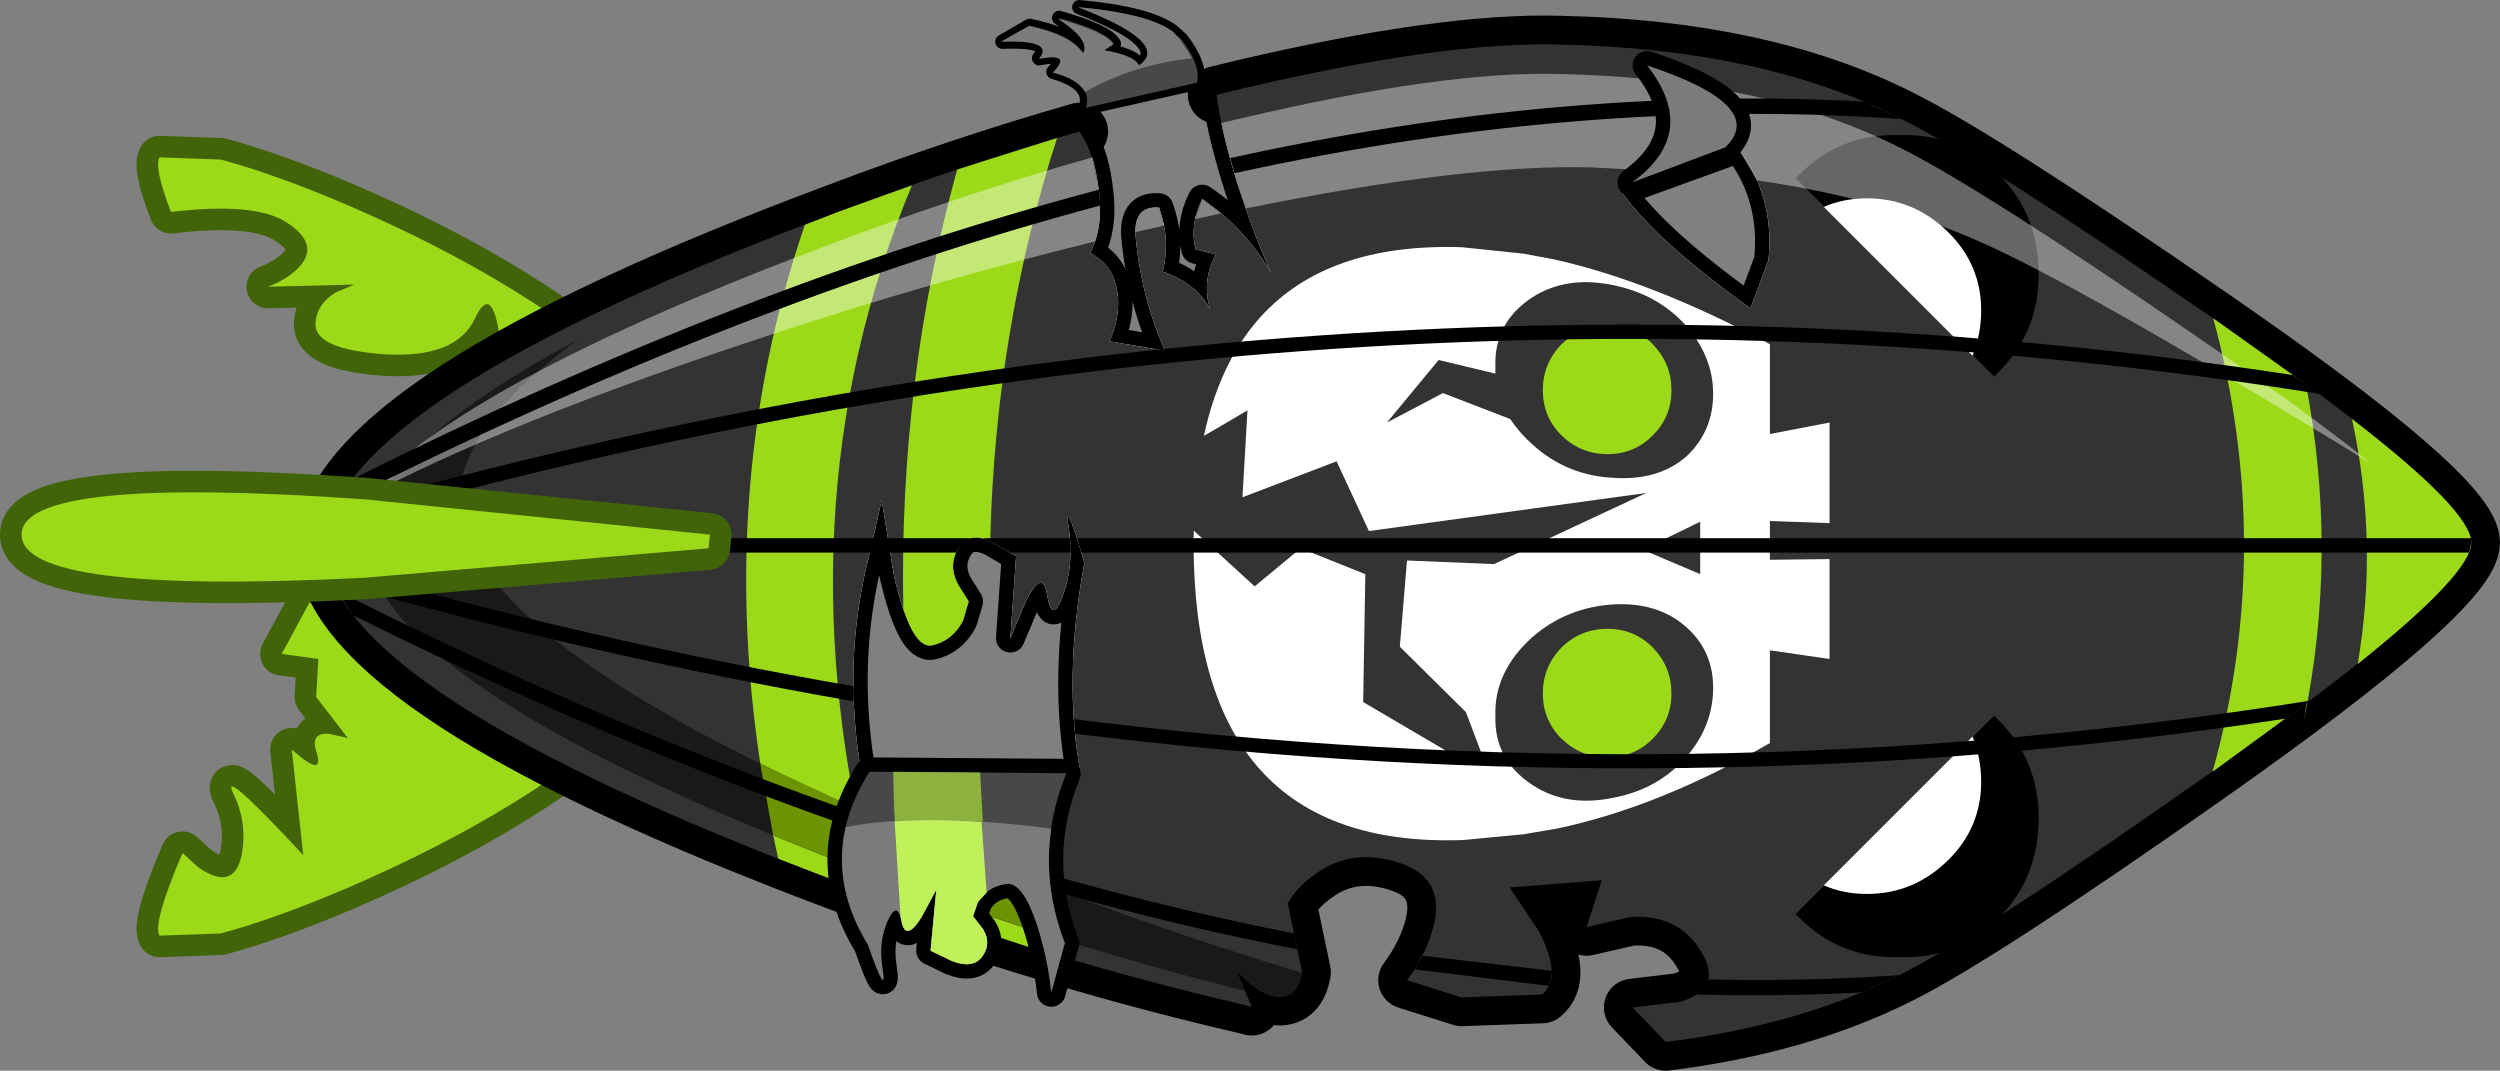 <?xml version="1.0" encoding="UTF-8" standalone="no"?>
<svg xmlns:xlink="http://www.w3.org/1999/xlink" height="74.5px" width="173.95px" xmlns="http://www.w3.org/2000/svg">
  <rect width="100%" height="100%" fill="#808080" stroke="none"/>
  <g transform="matrix(1.0, 0.0, 0.0, 1.0, 81.6, 38.05)">
    <path d="M31.2 -24.75 Q33.55 -21.35 40.2 -16.6 L41.45 -19.95 Q41.9 -24.35 39.35 -27.7 L31.2 -24.75 M3.05 -31.45 L4.9 -31.9 Q18.95 -35.2 27.0 -34.95 41.0 -34.65 50.55 -29.85 56.3 -27.0 71.95 -16.2 90.35 -3.55 90.35 -0.3 90.35 2.95 71.95 15.9 56.1 27.05 50.55 29.8 43.6 33.3 34.3 34.45 L32.0 32.05 35.35 31.65 Q38.35 30.7 36.75 28.15 35.2 25.55 31.85 25.75 L28.8 26.45 29.85 23.2 23.45 23.7 25.45 26.7 Q27.15 29.95 25.7 31.15 L20.1 31.35 16.3 30.15 Q17.5 28.55 18.05 26.75 19.15 23.1 15.8 22.0 12.5 20.9 9.95 22.75 8.65 23.65 8.0 24.8 L9.0 29.6 Q8.7 31.35 7.35 31.3 6.05 31.25 4.4 29.45 L5.5 32.0 4.9 31.85 Q-9.1 28.6 -23.3 23.3 -58.55 10.05 -59.05 0.05 L-59.05 -0.05 Q-58.55 -10.15 -23.3 -23.3 -14.85 -26.5 -6.5 -28.9 -5.5 -27.5 -5.2 -25.2 -4.75 -22.35 -5.75 -20.45 -4.35 -19.7 -4.0 -18.35 -3.45 -16.5 -4.4 -14.3 L-0.55 -13.65 Q-2.25 -17.55 -2.6 -21.8 -2.65 -23.75 -0.95 -23.6 -0.15 -21.4 -0.7 -19.15 1.6 -18.35 2.6 -16.55 2.0 -18.5 3.0 -20.35 L1.6 -20.7 Q1.15 -22.4 2.05 -24.2 5.0 -22.2 6.85 -19.05 5.65 -21.65 4.45 -25.45 3.35 -29.0 3.05 -31.45 M-8.75 3.3 Q-9.05 1.5 -10.2 3.75 L-11.3 6.35 -10.9 0.65 -12.5 -0.3 Q-14.15 -1.15 -14.9 0.05 -15.65 1.25 -14.95 2.6 L-14.2 3.8 -14.6 5.15 Q-15.35 6.55 -16.75 6.85 -18.2 7.15 -19.4 2.0 L-20.25 -3.25 -21.25 1.15 -21.3 1.3 Q-23.1 8.95 -21.4 17.15 L-6.4 15.8 Q-7.65 9.3 -6.15 1.1 -7.65 -3.95 -7.2 -1.05 -6.9 1.4 -7.65 3.4 -8.4 5.45 -8.75 3.3" fill="#ffffff" fill-rule="evenodd" stroke="none"/>
    <path d="M3.05 -31.45 Q3.35 -29.0 4.45 -25.45 5.65 -21.65 6.85 -19.05 5.0 -22.2 2.05 -24.2 1.15 -22.4 1.6 -20.7 L3.0 -20.35 Q2.0 -18.5 2.6 -16.55 1.6 -18.35 -0.7 -19.15 -0.15 -21.4 -0.95 -23.6 -2.65 -23.75 -2.6 -21.8 -2.25 -17.55 -0.55 -13.65 L-4.4 -14.3 Q-3.45 -16.5 -4.0 -18.35 -4.35 -19.7 -5.75 -20.45 -4.75 -22.35 -5.2 -25.2 -5.5 -27.5 -6.5 -28.9 -14.85 -26.5 -23.3 -23.3 -58.55 -10.15 -59.05 -0.05 L-59.05 0.05 Q-58.55 10.05 -23.3 23.3 -9.1 28.6 4.9 31.85 L5.5 32.0 4.4 29.45 Q6.05 31.25 7.35 31.3 8.7 31.35 9.0 29.6 L8.0 24.8 Q8.65 23.65 9.95 22.75 12.5 20.9 15.8 22.0 19.15 23.1 18.05 26.75 17.5 28.55 16.3 30.15 L20.1 31.35 25.7 31.15 Q27.15 29.95 25.45 26.7 L23.45 23.7 29.85 23.2 28.8 26.45 31.85 25.75 Q35.2 25.55 36.75 28.15 38.35 30.7 35.35 31.65 L32.0 32.05 34.3 34.45 Q43.6 33.3 50.55 29.8 56.1 27.05 71.95 15.9 90.35 2.95 90.35 -0.3 90.35 -3.55 71.95 -16.2 56.3 -27.0 50.55 -29.85 41.0 -34.65 27.0 -34.95 18.95 -35.2 4.9 -31.9 L3.05 -31.45 M31.2 -24.75 L39.35 -27.7 Q41.9 -24.35 41.45 -19.95 L40.2 -16.6 Q33.55 -21.35 31.2 -24.75 M-8.75 3.3 Q-9.05 1.5 -10.2 3.75 L-11.3 6.35 -10.9 0.65 -12.5 -0.3 Q-14.15 -1.15 -14.9 0.05 -15.65 1.25 -14.95 2.6 L-14.2 3.8 -14.6 5.15 Q-15.35 6.55 -16.75 6.85 -18.2 7.15 -19.4 2.0 L-20.25 -3.25 -21.25 1.15 -21.3 1.3 Q-23.1 8.95 -21.4 17.15 L-6.4 15.8 Q-7.65 9.3 -6.15 1.1 -7.65 -3.95 -7.2 -1.05 -6.9 1.4 -7.65 3.4 -8.4 5.45 -8.75 3.3" fill="none" stroke="#000000" stroke-linecap="round" stroke-linejoin="round" stroke-width="2.0"/>
    <path d="M-70.5 -27.1 L-66.25 -26.95 Q-62.5 -25.95 -57.35 -23.75 -44.5 -18.2 -37.0 -11.2 L-47.05 -8.0 -46.5 -9.85 -46.8 -14.4 Q-47.35 -18.45 -48.55 -15.9 -49.85 -13.1 -54.85 -13.4 -59.8 -13.75 -59.65 -15.6 -59.55 -16.9 -58.25 -17.7 L-56.95 -18.25 -62.95 -18.1 Q-61.65 -18.6 -60.85 -19.4 -59.25 -21.05 -61.7 -22.6 -63.9 -24.0 -69.7 -23.3 -70.9 -26.4 -70.5 -27.1" fill="#9bd919" fill-rule="evenodd" stroke="none"/>
    <path d="M-70.5 -27.1 Q-70.9 -26.4 -69.7 -23.3 -63.9 -24.0 -61.7 -22.6 -59.25 -21.05 -60.85 -19.4 -61.65 -18.6 -62.95 -18.1 L-56.95 -18.25 -58.25 -17.7 Q-59.55 -16.9 -59.65 -15.6 -59.8 -13.75 -54.85 -13.4 -49.85 -13.1 -48.55 -15.9 -47.35 -18.45 -46.8 -14.4 L-46.5 -9.85 -47.05 -8.0 -37.0 -11.2 Q-44.5 -18.2 -57.35 -23.75 -62.5 -25.95 -66.25 -26.95 L-70.5 -27.1 Z" fill="none" stroke="#416409" stroke-linecap="round" stroke-linejoin="round" stroke-width="3.0"/>
    <path d="M-70.5 -27.1 L-66.25 -26.95 Q-62.5 -25.95 -57.35 -23.75 -44.5 -18.2 -37.0 -11.2 L-47.05 -8.0 -46.5 -9.85 -46.8 -14.4 Q-47.35 -18.45 -48.55 -15.9 -49.85 -13.1 -54.85 -13.4 -59.8 -13.75 -59.65 -15.6 -59.55 -16.9 -58.25 -17.7 L-56.95 -18.25 -62.95 -18.1 Q-61.65 -18.6 -60.85 -19.4 -59.25 -21.05 -61.7 -22.6 -63.9 -24.0 -69.7 -23.3 -70.9 -26.4 -70.5 -27.1" fill="#9bd919" fill-rule="evenodd" stroke="none"/>
    <path d="M-59.45 7.8 L-62.0 7.45 -60.05 3.85 -37.0 11.15 Q-44.5 18.15 -57.35 23.7 -62.5 25.9 -66.25 26.9 L-70.5 27.05 Q-71.0 26.2 -68.9 21.3 L-67.8 22.3 Q-65.35 24.0 -64.8 21.5 -64.35 19.25 -65.35 17.2 -66.4 15.1 -60.5 21.45 L-61.3 14.1 Q-58.95 16.2 -59.6 14.2 -60.0 12.95 -58.75 13.0 L-57.4 13.3 -59.6 10.45 -59.45 7.8" fill="#9bd919" fill-rule="evenodd" stroke="none"/>
    <path d="M-59.45 7.8 L-62.0 7.45 -60.05 3.85 -37.0 11.15 Q-44.5 18.15 -57.35 23.7 -62.5 25.9 -66.25 26.9 L-70.5 27.05 Q-71.0 26.2 -68.9 21.3 L-67.8 22.3 Q-65.35 24.0 -64.8 21.5 -64.35 19.25 -65.35 17.2 -66.4 15.1 -60.5 21.45 L-61.3 14.1 Q-58.95 16.2 -59.6 14.2 -60.0 12.95 -58.75 13.0 L-57.4 13.3 -59.6 10.45 -59.45 7.8 Z" fill="none" stroke="#416409" stroke-linecap="round" stroke-linejoin="round" stroke-width="3.0"/>
    <path d="M-59.45 7.8 L-62.0 7.45 -60.05 3.85 -37.0 11.15 Q-44.5 18.15 -57.35 23.7 -62.5 25.9 -66.25 26.9 L-70.5 27.05 Q-71.0 26.2 -68.9 21.3 L-67.8 22.3 Q-65.35 24.0 -64.8 21.5 -64.35 19.25 -65.35 17.2 -66.4 15.1 -60.5 21.45 L-61.3 14.1 Q-58.95 16.2 -59.6 14.2 -60.0 12.95 -58.75 13.0 L-57.4 13.3 -59.6 10.45 -59.45 7.8" fill="#9bd919" fill-rule="evenodd" stroke="none"/>
    <path d="M0.0 -35.85 Q-1.65 -37.1 -6.5 -37.55 -0.1 -35.1 -2.3 -33.45 -2.65 -34.2 -4.75 -34.55 L-4.1 -35.0 Q-4.55 -35.85 -7.9 -36.8 -5.65 -35.25 -6.2 -34.3 -7.0 -35.65 -9.95 -36.25 L-11.85 -35.15 Q-8.15 -35.3 -9.3 -34.0 -6.95 -34.45 -8.3 -33.05 -5.5 -32.25 -6.05 -30.55 L1.7 -32.3 Q1.95 -33.55 0.6 -35.3 L0.0 -35.85 M-6.2 -34.25 Q-4.7 -33.9 -3.75 -33.05 L-5.9 -33.5 Q-5.9 -33.9 -6.2 -34.25" fill="#191919" fill-rule="evenodd" stroke="none"/>
    <path d="M0.0 -35.85 Q-1.65 -37.1 -6.5 -37.55 -0.1 -35.1 -2.3 -33.45 -2.65 -34.2 -4.75 -34.55 L-4.1 -35.0 Q-4.55 -35.85 -7.9 -36.8 -5.65 -35.25 -6.2 -34.3 -7.0 -35.65 -9.95 -36.25 L-11.85 -35.15 Q-8.15 -35.3 -9.3 -34.0 -6.95 -34.45 -8.3 -33.05 -5.5 -32.25 -6.05 -30.55 L1.7 -32.3 Q1.95 -33.55 0.6 -35.3 L0.0 -35.85 M-6.2 -34.25 Q-4.7 -33.9 -3.75 -33.05 L-5.9 -33.5 Q-5.9 -33.9 -6.2 -34.25" fill="none" stroke="#000000" stroke-linecap="round" stroke-linejoin="round" stroke-width="1.0"/>
    <path d="M-6.5 -28.9 Q-5.5 -27.5 -5.2 -25.2 -4.75 -22.35 -5.75 -20.45 -4.35 -19.7 -4.0 -18.35 -3.45 -16.5 -4.4 -14.3 L-0.55 -13.65 Q-2.25 -17.55 -2.6 -21.8 -2.65 -23.75 -0.95 -23.6 -0.15 -21.4 -0.7 -19.15 1.6 -18.35 2.6 -16.55 2.0 -18.5 3.0 -20.35 L1.6 -20.7 Q1.15 -22.4 2.05 -24.2 5.0 -22.2 6.85 -19.05 5.65 -21.65 4.45 -25.45 3.35 -29.0 3.05 -31.45 L4.9 -31.9 Q18.95 -35.2 27.0 -34.95 41.0 -34.65 50.55 -29.85 56.3 -27.0 71.95 -16.2 90.35 -3.55 90.35 -0.3 90.35 2.95 71.95 15.9 56.1 27.05 50.55 29.8 43.6 33.3 34.3 34.45 L32.0 32.05 35.35 31.65 Q38.35 30.7 36.75 28.15 35.2 25.55 31.85 25.75 L28.8 26.45 29.85 23.2 23.45 23.7 25.45 26.7 Q27.15 29.95 25.7 31.15 L20.1 31.35 16.3 30.15 Q17.5 28.55 18.05 26.75 19.15 23.1 15.8 22.0 12.5 20.9 9.95 22.75 8.65 23.65 8.0 24.8 L9.0 29.6 Q8.7 31.35 7.35 31.3 6.05 31.25 4.4 29.45 L5.5 32.0 4.9 31.85 Q-9.1 28.6 -23.3 23.3 -58.55 10.05 -59.05 0.05 L-59.05 -0.05 Q-58.55 -10.15 -23.3 -23.3 -14.85 -26.5 -6.5 -28.9 M31.2 -24.75 Q33.55 -21.35 40.2 -16.6 L41.45 -19.95 Q41.9 -24.35 39.35 -27.7 L31.2 -24.75 M-8.75 3.3 Q-9.05 1.5 -10.2 3.75 L-11.3 6.35 -10.9 0.65 -12.5 -0.3 Q-14.15 -1.15 -14.9 0.05 -15.65 1.25 -14.95 2.6 L-14.2 3.8 -14.6 5.15 Q-15.35 6.55 -16.75 6.85 -18.2 7.15 -19.4 2.0 L-20.25 -3.25 -21.25 1.15 -21.3 1.3 Q-23.1 8.95 -21.4 17.15 L-6.4 15.8 Q-7.65 9.3 -6.15 1.1 -7.65 -3.95 -7.2 -1.05 -6.9 1.4 -7.65 3.4 -8.4 5.45 -8.75 3.3" fill="#ffffff" fill-rule="evenodd" stroke="none"/>
    <path d="M-6.5 -28.9 Q-14.85 -26.5 -23.3 -23.3 -58.55 -10.15 -59.05 -0.05 L-59.05 0.05 Q-58.55 10.05 -23.3 23.3 -9.1 28.6 4.9 31.85 L5.5 32.0 4.4 29.45 Q6.05 31.25 7.35 31.3 8.7 31.35 9.0 29.6 L8.0 24.8 Q8.65 23.65 9.95 22.75 12.5 20.9 15.8 22.0 19.15 23.1 18.05 26.75 17.5 28.55 16.3 30.15 L20.1 31.35 25.7 31.15 Q27.15 29.95 25.45 26.7 L23.45 23.7 29.85 23.2 28.8 26.45 31.85 25.75 Q35.2 25.55 36.75 28.15 38.35 30.7 35.35 31.65 L32.0 32.05 34.3 34.45 Q43.6 33.3 50.55 29.8 56.1 27.05 71.95 15.9 90.35 2.95 90.35 -0.3 90.35 -3.55 71.95 -16.2 56.3 -27.0 50.55 -29.85 41.0 -34.65 27.0 -34.95 18.95 -35.2 4.9 -31.9 L3.05 -31.45" fill="none" stroke="#000000" stroke-linecap="round" stroke-linejoin="round" stroke-width="4.0"/>
    <path d="M0.0 -35.85 Q-1.65 -37.1 -6.5 -37.55 -0.1 -35.1 -2.3 -33.45 -2.65 -34.2 -4.75 -34.55 L-4.1 -35.0 Q-4.55 -35.85 -7.9 -36.8 -5.65 -35.25 -6.2 -34.3 -7.0 -35.65 -9.95 -36.25 L-11.85 -35.15 Q-8.15 -35.3 -9.3 -34.0 -6.95 -34.45 -8.3 -33.05 -5.5 -32.25 -6.05 -30.55 L1.7 -32.3 Q1.95 -33.55 0.6 -35.3 L0.0 -35.85 M-6.2 -34.25 Q-4.7 -33.9 -3.75 -33.05 L-5.9 -33.5 Q-5.9 -33.9 -6.2 -34.25" fill="#484848" fill-rule="evenodd" stroke="none"/>
    <path d="M31.2 -24.75 Q33.55 -21.35 40.2 -16.6 L41.45 -19.95 Q41.9 -24.35 39.35 -27.7 L31.2 -24.75 M4.45 -25.45 Q3.35 -29.0 3.05 -31.45 L4.9 -31.9 Q18.95 -35.2 27.0 -34.95 41.0 -34.65 50.55 -29.85 56.3 -27.0 71.95 -16.2 90.35 -3.55 90.35 -0.3 90.35 2.95 71.95 15.9 56.1 27.05 50.55 29.8 43.6 33.3 34.3 34.45 L32.0 32.05 35.35 31.65 Q38.35 30.7 36.75 28.15 35.2 25.55 31.85 25.75 L28.8 26.45 29.85 23.2 23.45 23.7 25.45 26.7 Q27.15 29.95 25.7 31.15 L20.1 31.35 16.3 30.15 Q17.5 28.55 18.05 26.75 19.15 23.1 15.8 22.0 12.5 20.9 9.95 22.75 8.65 23.65 8.0 24.8 L9.0 29.6 Q8.7 31.35 7.35 31.3 6.05 31.25 4.4 29.45 L5.5 32.0 4.9 31.85 Q-9.1 28.6 -23.3 23.3 -58.55 10.05 -59.05 0.05 L-59.05 -0.05 Q-58.55 -10.15 -23.3 -23.3 -14.85 -26.5 -6.5 -28.9 -5.5 -27.5 -5.2 -25.2 -4.75 -22.35 -5.75 -20.45 -4.35 -19.7 -4.0 -18.35 -3.45 -16.5 -4.4 -14.3 L-0.55 -13.65 Q-2.25 -17.55 -2.6 -21.8 -2.65 -23.75 -0.95 -23.6 -0.15 -21.4 -0.7 -19.15 1.6 -18.35 2.6 -16.55 2.0 -18.5 3.0 -20.35 L1.6 -20.7 Q1.15 -22.4 2.05 -24.2 5.0 -22.2 6.85 -19.05 5.65 -21.65 4.45 -25.45 M-8.75 3.3 Q-9.05 1.5 -10.2 3.75 L-11.3 6.35 -10.9 0.65 -12.5 -0.3 Q-14.15 -1.15 -14.9 0.05 -15.65 1.25 -14.95 2.6 L-14.2 3.8 -14.6 5.15 Q-15.35 6.55 -16.75 6.85 -18.2 7.15 -19.4 2.0 L-20.25 -3.25 -21.25 1.15 -21.3 1.3 Q-23.1 8.95 -21.4 17.15 L-6.4 15.8 Q-7.65 9.3 -6.15 1.1 -7.65 -3.95 -7.2 -1.05 -6.9 1.4 -7.65 3.4 -8.4 5.45 -8.75 3.3" fill="#333333" fill-rule="evenodd" stroke="none"/>
    <path d="M-12.7 -0.4 Q-14.2 -1.05 -14.9 0.05 -15.65 1.25 -14.95 2.6 L-14.2 3.8 -14.6 5.15 Q-15.35 6.55 -16.75 6.85 -17.85 7.05 -18.75 4.3 -19.05 -11.65 -15.0 -26.25 L-8.05 -28.45 Q-12.35 -15.05 -12.7 -0.4 M-23.3 -23.3 L-18.15 -25.15 Q-27.7 -2.2 -20.65 24.3 L-23.3 23.3 -27.45 21.7 Q-32.7 -1.65 -25.6 -22.4 L-23.3 -23.3 M-11.9 16.3 Q-11.25 22.0 -10.0 27.85 L-16.55 25.7 -17.9 16.85 -11.9 16.3" fill="#9bd919" fill-rule="evenodd" stroke="none"/>
    <path d="M57.45 -25.95 Q54.65 -28.8 50.5 -28.65 46.45 -28.75 43.65 -25.95 L43.35 -25.65 57.15 -11.85 57.45 -12.15 Q60.25 -14.95 60.25 -18.95 60.25 -23.15 57.45 -25.95" fill="#000000" fill-rule="evenodd" stroke="none"/>
    <path d="M55.65 -13.3 Q56.25 -14.8 56.25 -16.45 56.25 -19.6 54.0 -21.85 51.6 -24.25 48.3 -24.25 46.65 -24.25 45.3 -23.65 L55.65 -13.3" fill="#ffffff" fill-rule="evenodd" stroke="none"/>
    <path d="M78.85 -11.3 Q81.1 0.5 78.7 12.1 L78.9 10.85 72.35 15.65 Q76.7 0.05 72.4 -15.9 L78.85 -11.3" fill="#9bd919" fill-rule="evenodd" stroke="none"/>
    <path d="M90.35 -0.3 Q90.35 1.85 82.45 8.15 83.9 -0.35 82.05 -8.9 90.35 -2.5 90.35 -0.3" fill="#9bd919" fill-rule="evenodd" stroke="none"/>
    <path d="M-56.1 -0.35 Q-55.8 -6.75 -41.4 -14.4 -49.4 -8.6 -49.65 -3.45 L-49.65 -3.3 Q-49.05 8.5 -7.65 24.0 0.95 27.25 9.55 29.8 L9.0 29.65 Q8.7 31.35 7.35 31.3 6.05 31.25 4.4 29.45 L5.05 30.9 Q-7.6 27.75 -20.35 23.0 -55.6 9.75 -56.1 -0.25 L-56.1 -0.35" fill="#191919" fill-rule="evenodd" stroke="none"/>
    <path d="M57.45 12.05 Q60.25 14.85 60.25 18.85 60.25 23.05 57.45 25.85 54.65 28.7 50.5 28.55 46.45 28.65 43.65 25.85 L43.35 25.55 57.15 11.75 57.45 12.05" fill="#000000" fill-rule="evenodd" stroke="none"/>
    <path d="M55.65 13.2 Q56.25 14.7 56.25 16.35 56.25 19.5 54.0 21.75 51.6 24.15 48.3 24.15 46.65 24.15 45.3 23.55 L55.65 13.2" fill="#ffffff" fill-rule="evenodd" stroke="none"/>
    <path d="M-17.7 24.0 L-16.8 24.3 -17.45 20.15 -10.95 22.75 -10.3 26.5 -17.7 24.0 M-21.05 22.75 L-27.8 20.1 -28.7 15.1 -22.05 18.2 -21.05 22.75" fill="#6c9302" fill-rule="evenodd" stroke="none"/>
    <path d="M-0.95 -23.6 L-0.6 -22.35 -2.6 -21.9 Q-2.6 -23.75 -0.95 -23.6 M-5.6 -27.1 L-5.2 -25.2 Q-4.85 -22.9 -5.4 -21.25 -16.65 -18.5 -28.0 -14.75 -46.55 -8.65 -56.6 -3.25 -49.75 -11.4 -23.3 -21.25 -14.4 -24.6 -5.6 -27.1 M2.05 -24.2 L3.35 -23.2 1.55 -22.8 2.05 -24.2 M35.0 -26.1 L29.2 -26.4 Q20.35 -26.65 5.1 -23.55 L4.45 -25.45 Q3.75 -27.7 3.4 -29.5 L4.9 -29.85 Q18.95 -33.15 27.0 -32.9 41.0 -32.6 50.55 -27.8 56.3 -24.95 71.95 -14.15 79.1 -9.25 83.45 -5.75 L80.35 -7.65 Q62.55 -18.45 56.0 -21.3 49.3 -24.25 40.65 -25.5 L39.35 -27.7 35.0 -26.1" fill="#ffffff" fill-opacity="0.4" fill-rule="evenodd" stroke="none"/>
    <path d="M32.7 0.2 L36.7 1.9 36.7 -1.75 32.7 0.2 M37.6 9.8 Q37.6 7.25 35.75 5.6 33.8 3.85 30.7 4.0 27.4 4.2 25.0 6.3 22.35 8.7 22.45 11.75 22.35 14.8 25.0 16.55 27.4 18.15 30.7 17.45 33.8 16.85 35.75 14.6 37.6 12.45 37.6 9.8 M20.1 -20.85 L24.4 -20.4 26.55 -20.0 Q33.45 -18.45 41.55 -14.1 L41.55 -7.85 45.7 -8.65 45.7 -1.65 41.55 -1.8 41.55 0.9 45.7 0.85 45.7 7.8 41.55 7.2 41.55 13.65 Q33.85 18.1 26.75 19.6 L24.4 20.0 20.2 20.4 Q1.45 21.05 1.45 -0.25 1.45 -21.45 20.1 -20.85 M35.75 -15.35 Q33.8 -17.55 30.7 -18.2 27.4 -18.9 25.0 -17.35 22.35 -15.6 22.45 -12.55 22.35 -9.55 25.0 -7.15 27.4 -4.95 30.7 -4.8 33.8 -4.6 35.75 -6.3 37.6 -8.05 37.6 -10.65 37.6 -13.2 35.75 -15.35" fill="#ffffff" fill-rule="evenodd" stroke="none"/>
    <path d="M13.65 -1.1 L32.95 -3.75 22.35 1.2 16.3 0.95 15.8 6.95 20.4 11.5 21.7 14.95 19.55 14.5 13.25 10.8 13.4 1.9 8.9 0.1 5.7 2.75 1.0 -1.55 -3.15 5.15 -3.75 -9.2 -1.2 -5.8 Q2.0 -7.6 5.2 -9.5 L4.85 -3.45 11.4 -5.95 13.65 -1.1" fill="#333333" fill-rule="evenodd" stroke="none"/>
    <path d="M33.4 13.35 Q32.1 14.65 30.25 14.65 28.4 14.65 27.05 13.35 25.75 12.05 25.75 10.2 25.75 8.35 27.05 7.0 28.4 5.7 30.25 5.7 32.1 5.7 33.4 7.0 34.7 8.35 34.7 10.2 34.7 12.05 33.4 13.35" fill="#9bd919" fill-rule="evenodd" stroke="none"/>
    <path d="M33.4 -7.75 Q32.1 -6.45 30.25 -6.45 28.4 -6.45 27.05 -7.75 25.75 -9.05 25.75 -10.9 25.75 -12.75 27.05 -14.1 28.4 -15.4 30.25 -15.4 32.1 -15.4 33.4 -14.1 34.7 -12.75 34.7 -10.9 34.7 -9.05 33.4 -7.75" fill="#9bd919" fill-rule="evenodd" stroke="none"/>
    <path d="M78.9 -11.3 L78.55 -11.55 79.1 -11.15 79.3 -11.0 79.45 -10.9 79.5 -10.85 79.55 -10.8 79.75 -10.65 Q11.9 -21.55 -58.85 -1.35 L-58.65 -1.95 -58.4 -2.55 Q11.15 -22.2 77.95 -11.95 L78.9 -11.3 M4.3 -26.0 L4.0 -27.05 Q27.35 -32.2 48.7 -30.95 L48.05 -31.0 50.55 -29.85 50.7 -29.8 51.55 -29.7 Q29.1 -31.45 4.3 -26.0 M90.35 -0.3 L90.2 0.4 -6.35 0.4 -6.65 -0.6 90.35 -0.6 90.35 -0.3 M77.45 11.95 Q35.85 18.3 -6.8 13.0 L-6.85 12.0 -7.6 11.9 Q36.35 17.5 79.15 10.7 L77.45 11.95 M47.95 31.0 Q42.3 31.3 36.5 31.15 L37.05 30.6 36.85 30.85 37.3 30.1 Q44.05 30.25 50.6 29.8 L50.55 29.8 47.95 31.0 M16.85 29.4 L17.4 28.45 26.4 29.5 26.2 30.55 16.85 29.4 M8.45 26.9 L8.65 28.0 Q-22.35 22.0 -57.05 4.75 L-58.15 3.05 Q-22.95 20.75 8.45 26.9 M-59.0 -0.6 L-20.8 -0.6 -21.05 0.4 -59.0 0.4 -59.05 0.05 -59.05 -0.05 -59.0 -0.6 M-58.25 -2.9 L-57.1 -4.7 Q-30.0 -18.25 -5.15 -24.85 L-5.05 -24.15 -5.1 -24.55 -5.05 -23.75 Q-30.45 -16.95 -58.25 -2.9 M-1.0 -13.7 L-0.55 -13.65 -0.6 -13.75 -1.0 -13.7 M-14.1 -0.6 L-14.9 0.05 -14.9 0.1 -15.0 0.25 -15.05 0.4 -19.7 0.4 -19.85 -0.6 -14.1 -0.6 M-7.15 -0.6 L-7.1 0.4 -11.3 0.4 -12.5 -0.3 -13.25 -0.6 -7.15 -0.6 M-22.2 10.75 Q-40.25 7.6 -58.45 2.45 L-58.85 1.25 Q-40.45 6.55 -22.2 9.7 L-22.2 10.75" fill="#000000" fill-rule="evenodd" stroke="none"/>
    <path d="M-1.0 -13.7 L-0.6 -13.75 -0.55 -13.65 -1.0 -13.7" fill="#000000" fill-rule="evenodd" stroke="none"/>
    <path d="M-32.3 0.1 L-56.25 2.15 Q-80.1 3.35 -80.1 -0.85 -80.1 -5.0 -56.15 -3.3 L-32.2 -0.85 -32.3 0.1" fill="#3494d4" fill-rule="evenodd" stroke="none"/>
    <path d="M-32.3 0.1 L-56.25 2.15 Q-80.1 3.35 -80.1 -0.85 -80.1 -5.0 -56.15 -3.3 L-32.2 -0.85 -32.3 0.1 Z" fill="none" stroke="#416409" stroke-linecap="round" stroke-linejoin="round" stroke-width="3.0"/>
    <path d="M-32.3 0.1 L-56.25 2.15 Q-80.1 3.35 -80.1 -0.85 -80.1 -5.0 -56.15 -3.3 L-32.2 -0.85 -32.3 0.1" fill="#9bd919" fill-rule="evenodd" stroke="none"/>
    <path d="M0.0 -35.85 L0.5 -35.3 1.35 -34.0 Q-2.8 -33.55 -6.1 -31.65 -6.6 -32.55 -8.35 -33.0 -6.95 -34.4 -9.3 -33.95 -8.2 -35.3 -11.95 -35.15 L-10.0 -36.25 Q-7.1 -35.6 -6.25 -34.35 -5.7 -35.25 -8.0 -36.75 -4.6 -35.8 -4.15 -34.95 L-4.8 -34.55 Q-2.7 -34.2 -2.35 -33.5 -0.1 -35.05 -6.6 -37.55 -1.7 -37.1 0.0 -35.85" fill="#7b7b7b" fill-rule="evenodd" stroke="none"/>
    <path d="M-7.4 15.75 Q-9.8 21.65 -7.5 27.6 L-7.55 27.7 -8.45 31.0 Q-8.65 29.05 -9.2 27.1 -10.3 23.25 -11.6 23.45 -12.9 23.65 -13.55 24.7 L-13.9 25.7 -13.2 26.6 Q-12.6 27.6 -13.25 28.5 -13.9 29.4 -15.4 28.8 L-16.85 28.1 -16.45 23.85 -17.5 25.8 Q-18.55 27.45 -18.85 26.15 -19.15 24.5 -19.85 26.05 -20.5 27.5 -20.2 29.3 -19.85 31.55 -21.2 27.7 -24.9 21.65 -21.1 15.65 L-7.4 15.75" fill="#333333" fill-rule="evenodd" stroke="none"/>
    <path d="M-7.4 15.75 Q-9.8 21.65 -7.5 27.6 L-7.55 27.7 -8.45 31.0 Q-8.65 29.05 -9.2 27.1 -10.3 23.25 -11.6 23.45 -12.9 23.65 -13.55 24.7 L-13.9 25.7 -13.2 26.6 Q-12.6 27.6 -13.25 28.5 -13.9 29.4 -15.4 28.8 L-16.85 28.1 -16.45 23.85 -17.5 25.8 Q-18.55 27.45 -18.85 26.15 -19.15 24.5 -19.85 26.05 -20.5 27.5 -20.2 29.3 -19.85 31.55 -21.2 27.7 -24.9 21.65 -21.1 15.65 L-7.4 15.75 Z" fill="none" stroke="#000000" stroke-linecap="round" stroke-linejoin="round" stroke-width="2.0"/>
    <path d="M-7.4 15.75 Q-9.8 21.65 -7.5 27.6 L-7.55 27.7 -8.45 31.0 Q-8.65 29.05 -9.2 27.1 -10.3 23.25 -11.6 23.45 -12.9 23.65 -13.55 24.7 L-13.9 25.7 -13.2 26.6 Q-12.6 27.6 -13.25 28.5 -13.9 29.4 -15.4 28.8 L-16.85 28.1 -16.45 23.85 -17.5 25.8 Q-18.55 27.45 -18.85 26.15 -19.15 24.5 -19.85 26.05 -20.5 27.5 -20.2 29.3 -19.85 31.55 -21.2 27.7 -24.9 21.65 -21.1 15.65 L-7.4 15.75" fill="#484848" fill-rule="evenodd" stroke="none"/>
    <path d="M-13.4 15.7 L-12.95 24.05 -13.55 24.7 -13.9 25.7 -13.2 26.6 Q-12.6 27.6 -13.25 28.5 -13.9 29.4 -15.4 28.8 L-16.85 28.1 -16.45 23.85 -17.5 25.8 Q-18.55 27.45 -18.85 26.15 L-18.95 25.65 -19.4 18.0 -19.45 15.65 -13.4 15.7" fill="#8cb13d" fill-rule="evenodd" stroke="none"/>
    <path d="M-13.55 24.7 L-13.9 25.7 -13.2 26.6 Q-12.6 27.6 -13.25 28.5 -13.9 29.4 -15.4 28.8 L-16.85 28.1 -16.45 23.85 -17.5 25.8 Q-18.55 27.45 -18.85 26.15 -19.15 24.5 -19.85 26.05 -20.5 27.5 -20.2 29.3 -19.85 31.55 -21.2 27.7 -23.7 23.6 -22.75 19.5 -17.45 18.45 -8.45 19.6 -9.05 23.6 -7.5 27.6 L-7.55 27.7 -8.45 31.0 Q-8.65 29.05 -9.2 27.1 -10.3 23.25 -11.6 23.45 -12.9 23.65 -13.55 24.7" fill="#7b7b7b" fill-rule="evenodd" stroke="none"/>
    <path d="M-13.3 19.15 L-12.95 24.05 -13.55 24.7 -13.9 25.7 -13.2 26.6 Q-12.6 27.6 -13.25 28.5 -13.9 29.4 -15.4 28.8 L-16.85 28.1 -16.45 23.85 -17.5 25.8 Q-18.55 27.45 -18.85 26.15 L-18.95 25.65 -19.35 19.1 Q-16.65 18.9 -13.3 19.15" fill="#c0f05a" fill-rule="evenodd" stroke="none"/>
    <path d="M31.95 -25.35 Q36.7 -28.8 33.0 -33.5 41.45 -30.7 38.45 -27.8 L31.95 -25.35" fill="#ffffff" fill-rule="evenodd" stroke="none"/>
    <path d="M31.95 -25.35 Q36.7 -28.8 33.0 -33.5 41.45 -30.7 38.45 -27.8 L31.95 -25.35 Z" fill="none" stroke="#000000" stroke-linecap="round" stroke-linejoin="round" stroke-width="2.0"/>
    <path d="M31.95 -25.35 Q36.7 -28.8 33.0 -33.5 41.45 -30.7 38.45 -27.8 L31.95 -25.35" fill="#7b7b7b" fill-rule="evenodd" stroke="none"/>
    <path d="M23.3 -11.85 L24.5 -8.5 18.8 -10.7 14.9 -8.65 18.5 -13.0 23.3 -11.85" fill="#333333" fill-rule="evenodd" stroke="none"/>
  </g>
</svg>

